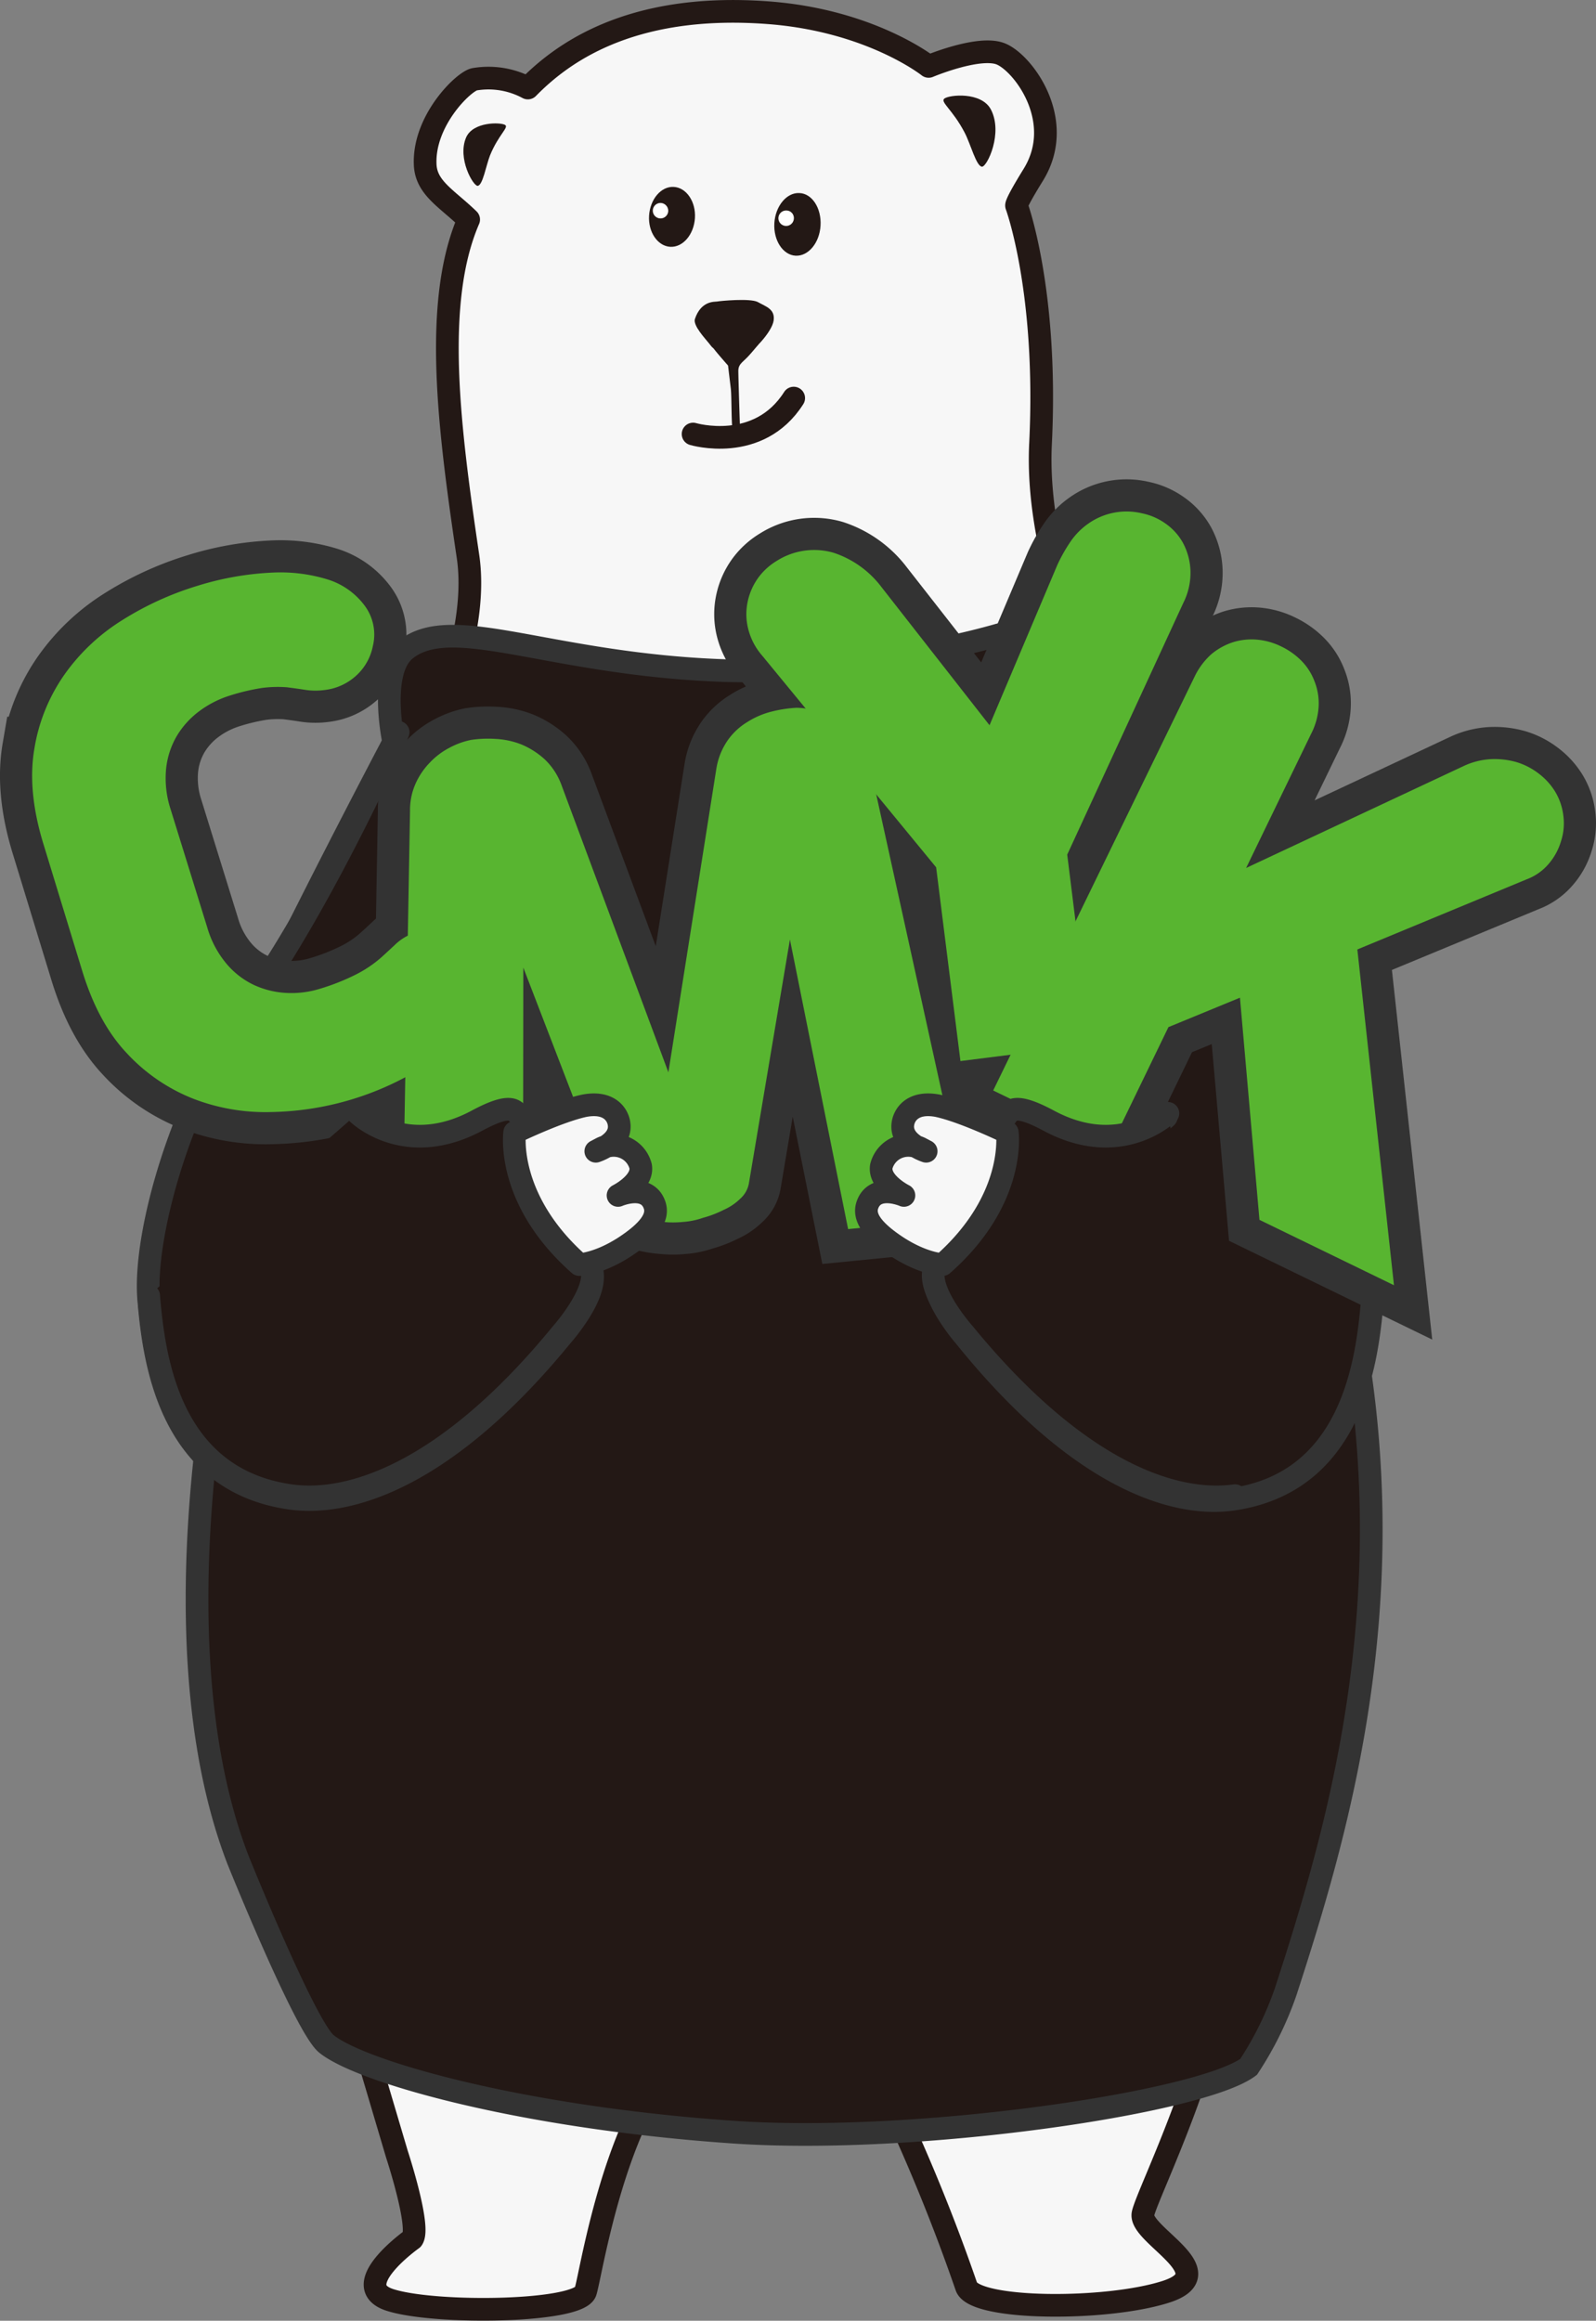 <svg xmlns="http://www.w3.org/2000/svg" width="281.437" height="409.168" viewBox="0 0 281.437 409.168"><rect x="0" y="0" width="281.437" height="409.168" fill="#808080" stroke="none"/><defs><style>.a,.j{fill:#f7f7f7;}.a,.k{stroke:#231815;}.a,.f,.j,.k{stroke-linecap:round;stroke-linejoin:round;}.a,.e,.f,.g,.i,.j,.k{stroke-miterlimit:10;}.a,.e,.f,.i,.j,.k{stroke-width:4px;}.b,.d,.e,.f{fill:#231815;}.b,.c{fill-rule:evenodd;}.c{fill:#fff;}.e,.f,.g,.i,.j{stroke:#333;}.g{stroke-width:11.339px;}.h{fill:#58b530;}.i{fill:#00e676;}.k{fill:none;}</style></defs><g transform="translate(5.667 2.003)"><path class="a" d="M94.3,566.9l12.251,41.34s4.225,12.855,2.716,14.967c0,0-11.829,8.389-3.742,10.8,8.087,2.474,33.072,2.112,34.279-1.509,1.207-3.681,7.242-46.108,26.977-47.074,0,0,18.528-4.285,26.615,12.855A328.119,328.119,0,0,1,206.975,631.6c1.448,4.164,24.684,4.285,35.185.905s-4.828-10.079-4.044-13.76,13.277-28.123,15.329-50.091" transform="translate(-42.228 -230.451)"/><path class="a" d="M224.449,134.092c-9.475-15.616-17.8-37.61-16.9-55.849,1.328-26.941-4.225-41.961-4.225-41.961s-.3-.179,2.9-5.364c6.035-9.656-1.931-20.087-5.854-21.457s-12.553,2.265-12.553,2.265-10.26-8.166-28.486-9.477C134.768.46,122.818,9.758,117.145,15.539a14.68,14.68,0,0,0-9.354-1.55c-1.811.238-9.113,7.212-8.751,15.08.181,4.113,3.862,5.96,7.665,9.656-6.337,14.663-3.44,36.954-.121,59.366,3.561,23.961-22.692,60.5-22.692,60.5C64.7,174.8,65.545,248.77,67.114,297.228a97.462,97.462,0,0,1,7,22.471c.06,1.311.121,2.623.121,3.934a10.619,10.619,0,0,1,1.328-.3,73.9,73.9,0,0,1,37.78-4.649,96.661,96.661,0,0,1,47.134,17.583c5.975,5.543,11.949,11.086,17.985,16.689,1.328,1.609,2.6,3.219,3.8,4.888a71.567,71.567,0,0,1,5.854-10.729,71.344,71.344,0,0,1,22.813-28.61,71.554,71.554,0,0,1,28.546-15.557c4.466-14.841,3.259-20.861,3.259-20.861C255.59,222.544,233.985,149.708,224.449,134.092Z" transform="translate(-29.73 -2.023)"/><g transform="translate(108.776 30.941)"><path class="b" d="M192.537,53.3c-2.233-.121-4.164,2.173-4.345,5.069s1.509,5.371,3.742,5.492,4.164-2.173,4.345-5.069S194.77,53.418,192.537,53.3Z" transform="translate(-188.178 -53.292)"/><path class="c" d="M190.746,58a1.361,1.361,0,1,0,1.267,1.448A1.394,1.394,0,0,0,190.746,58Z" transform="translate(-188.62 -55.156)"/><path class="b" d="M229.2,55.1c-2.233-.121-4.225,2.293-4.406,5.311s1.509,5.613,3.742,5.733,4.225-2.233,4.406-5.311S231.43,55.158,229.2,55.1Z" transform="translate(-202.69 -54.006)"/><path class="c" d="M227.446,60.2a1.361,1.361,0,1,0,1.267,1.448A1.322,1.322,0,0,0,227.446,60.2Z" transform="translate(-203.171 -56.028)"/></g><path class="d" d="M205.436,86.614c-.362.06-2.776-.181-3.862,3.078-.362,1.147,1.811,3.44,2.535,4.345.724.966.905,1.147,2.957,1.569s2.6-.06,3.5.121,4.587-3.681,4.888-5.733-1.328-2.474-2.836-3.319C211.23,86.011,206.1,86.494,205.436,86.614Z" transform="translate(-84.704 -35.451)"/><path class="d" d="M209.128,99.649l-1.207-1.328s-1.328.543-.724,1.328,2.414,2.836,2.414,2.836.3,2.535.483,4.044.06,7.423.422,7.484a3.736,3.736,0,0,0,1.207-.241s-.3-9.113-.3-10.32.664-1.448,1.75-2.6c.785-.845,1.811-2.112,1.811-2.112a7.468,7.468,0,0,0-1.267-.845,37.223,37.223,0,0,0-4.406,2.293" transform="translate(-86.894 -40.037)"/><path class="d" d="M275.194,27.153c.845-.664,6.518-1.267,8.208,1.931,2.173,4.164-.664,10.079-1.569,10.079-1.026-.06-1.992-3.983-3.078-6.035C276.643,29.084,274.41,27.756,275.194,27.153Z" transform="translate(-114.332 -11.777)"/><path class="d" d="M140.474,35.024c-.785-.483-5.673-.6-6.88,2.233-1.569,3.681,1.267,8.57,2.052,8.509.905-.121,1.448-3.5,2.173-5.371C139.328,36.714,141.2,35.447,140.474,35.024Z" transform="translate(-57.077 -15.002)"/><path class="e" d="M60.3,349.326s-15.048,60.351.773,101.329c0,0,11.836,29.391,15.583,32.408,6.245,5.009,34.676,13.036,72.028,15.571,32,2.173,82.14-5.19,90.585-11.527a59.05,59.05,0,0,0,6.543-13.277c8.743-26.977,21.115-67.714,11.717-117.443L221.66,300.2,77.128,346.851Z" transform="translate(-24.756 -124.706)"/><path class="f" d="M223.106,271.2s-8.15,8.147-20.762,1.267c-5.771-3.138-6.484-1.81-7.2-1.026a9.062,9.062,0,0,0-1.606,4.285,56.217,56.217,0,0,1-2.558,10.622c-1.725,4.526-5.533,8.147-7.853,11.1-3.331,3.621,4.581,12.613,4.581,12.613,19.989,24.744,36.824,29.994,47.056,28.546,21.119-3.018,23.8-24.261,24.688-35.245.892-11.044-5.473-34.822-17.252-51.54-13.326-18.89-26.116-48.281-26.116-48.281.178-6.578,1.368-12.975-3.093-17.2-4.521-4.225-19.513-.121-19.513-.121-12.017,3.44-32.3,6.82-48.365,6.277-30.875-1.086-47.889-10.32-56.158-3.681-4.819,3.862-2.082,16.295-2.082,16.295s-10.768,20.4-20.048,39.228-24.569,52.445-12.969,84.129" transform="translate(-23.112 -76.272)"/><path class="f" d="M76.519,283.753s8.268,8.147,21.062,1.267c5.854-3.138,6.578-1.811,7.3-1.026a8.986,8.986,0,0,1,1.629,4.285,55.557,55.557,0,0,0,2.6,10.622c1.75,4.526,5.613,8.147,7.966,11.1,3.38,3.621-4.647,12.613-4.647,12.613-20.278,24.744-37.357,29.994-47.738,28.546C43.266,348.148,40.55,326.9,39.645,315.92c-.905-11.044,5.552-34.822,17.5-51.54C70.665,245.491,83.641,216.1,83.641,216.1" transform="translate(-19.099 -89.003)"/><g transform="translate(0 88.181)"><g transform="translate(0 10.759)"><path class="g" d="M36.522,230.919a17.551,17.551,0,0,0,3.319,6.337,14.334,14.334,0,0,0,4.828,3.8,15.454,15.454,0,0,0,5.733,1.448,16.928,16.928,0,0,0,5.975-.724,39.192,39.192,0,0,0,6.4-2.535,21.36,21.36,0,0,0,4.466-3.018c.664-.6,1.448-1.328,2.293-2.112a9.117,9.117,0,0,1,2.716-1.871,9.549,9.549,0,0,1,5.432-1.147,9.069,9.069,0,0,1,5.13,2.474,8.464,8.464,0,0,1,3.078,6.458,12.315,12.315,0,0,1-2.112,6.88,30.392,30.392,0,0,1-9.354,8.751,52.084,52.084,0,0,1-26.554,7.846,35.268,35.268,0,0,1-13.82-2.354A31.917,31.917,0,0,1,22.4,253.189c-3.44-3.621-6.035-8.449-7.906-14.545l-6.94-22.692c-1.811-6.035-2.354-11.527-1.509-16.476a31.473,31.473,0,0,1,5.311-13.1,35.272,35.272,0,0,1,10.2-9.6,54.635,54.635,0,0,1,13.217-6.035A52.32,52.32,0,0,1,47.988,168.4a28.41,28.41,0,0,1,9.777,1.207,12.892,12.892,0,0,1,6.458,4.526,8.527,8.527,0,0,1,1.509,7.242,9.5,9.5,0,0,1-3.138,5.371,9.866,9.866,0,0,1-5.371,2.354,11.982,11.982,0,0,1-3.621-.06c-1.147-.181-2.112-.3-3.018-.422a21.521,21.521,0,0,0-4.406.121,37.9,37.9,0,0,0-5.613,1.328,18.022,18.022,0,0,0-5.371,2.716,15.164,15.164,0,0,0-3.983,4.345,14.291,14.291,0,0,0-1.931,5.854,17.6,17.6,0,0,0,.785,7.121Z" transform="translate(-5.655 -168.389)"/></g><g transform="translate(65.188 34.604)"><path class="g" d="M165.208,298.547a17.5,17.5,0,0,1-3.561,0,19.245,19.245,0,0,1-3.8-.664,11.529,11.529,0,0,1-3.259-1.388,5.006,5.006,0,0,1-1.992-2.354l-15.571-40.435-.06,51.721L115.6,307.539l1.448-81.413a11.505,11.505,0,0,1,.966-4.828,12.779,12.779,0,0,1,2.535-3.742,12.913,12.913,0,0,1,3.44-2.6,13.826,13.826,0,0,1,3.8-1.388,20.264,20.264,0,0,1,4.345-.181,14.448,14.448,0,0,1,4.526.966,14.236,14.236,0,0,1,4.1,2.6,11.81,11.81,0,0,1,2.957,4.466l18.89,50.755,8.449-53.471a12.154,12.154,0,0,1,1.931-4.949,11.454,11.454,0,0,1,3.5-3.319,14.582,14.582,0,0,1,4.345-1.871,23.03,23.03,0,0,1,4.345-.664,13.431,13.431,0,0,1,3.983.664,14.611,14.611,0,0,1,3.923,1.871,12.393,12.393,0,0,1,3.2,3.2,10.9,10.9,0,0,1,1.871,4.526l17.5,79.542L194.3,299.814l-10.26-51.057-7.242,43.03a4.741,4.741,0,0,1-1.509,2.655,9.776,9.776,0,0,1-2.957,1.992,18.71,18.71,0,0,1-3.621,1.388A13.418,13.418,0,0,1,165.208,298.547Z" transform="translate(-115.6 -207.9)"/></g><g transform="translate(125.946)"><path class="g" d="M274.229,211.056l4.164,33.495-22.994,2.9-4.285-34.159-30.658-37.3a11.418,11.418,0,0,1-2.535-4.949,10.59,10.59,0,0,1,0-4.768,11.063,11.063,0,0,1,1.871-4.1,11.178,11.178,0,0,1,3.2-2.9,12.3,12.3,0,0,1,10.018-1.448,17.4,17.4,0,0,1,8.449,6.035l19.071,24.382L272.479,160a28.347,28.347,0,0,1,2.354-4.164,12.394,12.394,0,0,1,3.2-3.2,11.7,11.7,0,0,1,9.415-1.75,10.861,10.861,0,0,1,4.044,1.75,10.134,10.134,0,0,1,3.138,3.44,11.24,11.24,0,0,1,1.328,4.828,11.763,11.763,0,0,1-1.267,5.794Z" transform="translate(-217.65 -150.562)"/></g><g transform="translate(169.472 22.55)"><path class="g" d="M326.986,194.549A12.654,12.654,0,0,1,330,190.506a11.568,11.568,0,0,1,3.863-2.112,11.1,11.1,0,0,1,4.225-.422,12.04,12.04,0,0,1,4.225,1.207,12.7,12.7,0,0,1,3.561,2.535,10.29,10.29,0,0,1,2.293,3.621,10.465,10.465,0,0,1,.724,4.345,11.9,11.9,0,0,1-1.328,4.888L336.1,228.225l38.383-17.985a12.932,12.932,0,0,1,4.828-1.207,14.121,14.121,0,0,1,4.526.543,12.206,12.206,0,0,1,3.923,2.052,11.559,11.559,0,0,1,2.836,3.138,10.628,10.628,0,0,1,1.448,4.285,10.188,10.188,0,0,1-.422,4.466,10.752,10.752,0,0,1-2.173,3.983,9.368,9.368,0,0,1-3.862,2.716l-29.874,12.372,6.458,59.2-23.718-11.527-3.44-39.168-12.613,5.19-10.26,21.183L291.5,267.453Z" transform="translate(-291.5 -187.926)"/></g><g transform="translate(0 10.759)"><path class="h" d="M36.522,230.919a17.551,17.551,0,0,0,3.319,6.337,14.334,14.334,0,0,0,4.828,3.8,15.454,15.454,0,0,0,5.733,1.448,16.928,16.928,0,0,0,5.975-.724,39.192,39.192,0,0,0,6.4-2.535,21.36,21.36,0,0,0,4.466-3.018c.664-.6,1.448-1.328,2.293-2.112a9.117,9.117,0,0,1,2.716-1.871,9.549,9.549,0,0,1,5.432-1.147,9.069,9.069,0,0,1,5.13,2.474,8.464,8.464,0,0,1,3.078,6.458,12.315,12.315,0,0,1-2.112,6.88,30.392,30.392,0,0,1-9.354,8.751,52.084,52.084,0,0,1-26.554,7.846,35.268,35.268,0,0,1-13.82-2.354A31.917,31.917,0,0,1,22.4,253.189c-3.44-3.621-6.035-8.449-7.906-14.545l-6.94-22.692c-1.811-6.035-2.354-11.527-1.509-16.476a31.473,31.473,0,0,1,5.311-13.1,35.272,35.272,0,0,1,10.2-9.6,54.635,54.635,0,0,1,13.217-6.035A52.32,52.32,0,0,1,47.988,168.4a28.41,28.41,0,0,1,9.777,1.207,12.892,12.892,0,0,1,6.458,4.526,8.527,8.527,0,0,1,1.509,7.242,9.5,9.5,0,0,1-3.138,5.371,9.866,9.866,0,0,1-5.371,2.354,11.982,11.982,0,0,1-3.621-.06c-1.147-.181-2.112-.3-3.018-.422a21.521,21.521,0,0,0-4.406.121,37.9,37.9,0,0,0-5.613,1.328,18.022,18.022,0,0,0-5.371,2.716,15.164,15.164,0,0,0-3.983,4.345,14.291,14.291,0,0,0-1.931,5.854,17.6,17.6,0,0,0,.785,7.121Z" transform="translate(-5.655 -168.389)"/></g><g transform="translate(65.188 34.604)"><path class="h" d="M165.208,298.547a17.5,17.5,0,0,1-3.561,0,19.245,19.245,0,0,1-3.8-.664,11.529,11.529,0,0,1-3.259-1.388,5.006,5.006,0,0,1-1.992-2.354l-15.571-40.435-.06,51.721L115.6,307.539l1.448-81.413a11.505,11.505,0,0,1,.966-4.828,12.779,12.779,0,0,1,2.535-3.742,12.913,12.913,0,0,1,3.44-2.6,13.826,13.826,0,0,1,3.8-1.388,20.264,20.264,0,0,1,4.345-.181,14.448,14.448,0,0,1,4.526.966,14.236,14.236,0,0,1,4.1,2.6,11.81,11.81,0,0,1,2.957,4.466l18.89,50.755,8.449-53.471a12.154,12.154,0,0,1,1.931-4.949,11.454,11.454,0,0,1,3.5-3.319,14.582,14.582,0,0,1,4.345-1.871,23.03,23.03,0,0,1,4.345-.664,13.431,13.431,0,0,1,3.983.664,14.611,14.611,0,0,1,3.923,1.871,12.393,12.393,0,0,1,3.2,3.2,10.9,10.9,0,0,1,1.871,4.526l17.5,79.542L194.3,299.814l-10.26-51.057-7.242,43.03a4.741,4.741,0,0,1-1.509,2.655,9.776,9.776,0,0,1-2.957,1.992,18.71,18.71,0,0,1-3.621,1.388A13.418,13.418,0,0,1,165.208,298.547Z" transform="translate(-115.6 -207.9)"/></g><g transform="translate(125.946)"><path class="h" d="M274.229,211.056l4.164,33.495-22.994,2.9-4.285-34.159-30.658-37.3a11.418,11.418,0,0,1-2.535-4.949,10.59,10.59,0,0,1,0-4.768,11.063,11.063,0,0,1,1.871-4.1,11.178,11.178,0,0,1,3.2-2.9,12.3,12.3,0,0,1,10.018-1.448,17.4,17.4,0,0,1,8.449,6.035l19.071,24.382L272.479,160a28.347,28.347,0,0,1,2.354-4.164,12.394,12.394,0,0,1,3.2-3.2,11.7,11.7,0,0,1,9.415-1.75,10.861,10.861,0,0,1,4.044,1.75,10.134,10.134,0,0,1,3.138,3.44,11.24,11.24,0,0,1,1.328,4.828,11.763,11.763,0,0,1-1.267,5.794Z" transform="translate(-217.65 -150.562)"/></g><g transform="translate(169.472 22.55)"><path class="h" d="M326.986,194.549A12.654,12.654,0,0,1,330,190.506a11.568,11.568,0,0,1,3.863-2.112,11.1,11.1,0,0,1,4.225-.422,12.04,12.04,0,0,1,4.225,1.207,12.7,12.7,0,0,1,3.561,2.535,10.29,10.29,0,0,1,2.293,3.621,10.465,10.465,0,0,1,.724,4.345,11.9,11.9,0,0,1-1.328,4.888L336.1,228.225l38.383-17.985a12.932,12.932,0,0,1,4.828-1.207,14.121,14.121,0,0,1,4.526.543,12.206,12.206,0,0,1,3.923,2.052,11.559,11.559,0,0,1,2.836,3.138,10.628,10.628,0,0,1,1.448,4.285,10.188,10.188,0,0,1-.422,4.466,10.752,10.752,0,0,1-2.173,3.983,9.368,9.368,0,0,1-3.862,2.716l-29.874,12.372,6.458,59.2-23.718-11.527-3.44-39.168-12.613,5.19-10.26,21.183L291.5,267.453Z" transform="translate(-291.5 -187.926)"/></g></g><path class="f" d="M314.01,327.728s-8.268,8.147-21.062,1.267c-5.854-3.138-6.578-1.811-7.3-1.026a8.987,8.987,0,0,0-1.629,4.285,55.556,55.556,0,0,1-2.6,10.622c-1.75,4.526-5.613,8.147-7.966,11.1-3.38,3.621,4.647,12.613,4.647,12.613,20.278,24.744,37.357,29.994,47.738,28.546" transform="translate(-113.731 -133.44)"/><path class="f" d="M76.574,327.728s8.268,8.147,21.062,1.267c5.854-3.138,6.578-1.811,7.3-1.026a8.986,8.986,0,0,1,1.629,4.285,55.555,55.555,0,0,0,2.6,10.622c1.75,4.526,5.613,8.147,7.966,11.1,3.38,3.621-4.647,12.613-4.647,12.613-20.278,24.744-37.357,29.994-47.738,28.546-21.425-3.018-24.14-24.261-25.046-35.245" transform="translate(-19.154 -133.44)"/><path class="i" d="M204.5,466.6" transform="translate(-85.83 -189.276)"/><path class="j" d="M277.283,330.1s1.69,11.768-11.406,23.3c0,0-3.2-.06-7.846-3.018-4.647-3.018-6.1-5.371-5.432-7.423,1.328-3.983,6.458-1.75,6.458-1.75s-4.466-2.233-3.983-5.13a4.9,4.9,0,0,1,6.88-3.2l1.026.543s-4.587-1.448-4.1-4.828c.181-1.448,1.569-4.043,6.1-3.2C269.558,326.357,277.283,330.1,277.283,330.1Z" transform="translate(-105.329 -132.45)"/><path class="k" d="M201.1,121.337s11.527,3.44,17.743-6.337" transform="translate(-84.55 -46.817)"/><path class="j" d="M148.353,330.1s-1.69,11.768,11.406,23.3c0,0,3.2-.06,7.846-3.018,4.647-3.018,6.1-5.371,5.432-7.423-1.328-3.983-6.458-1.75-6.458-1.75s4.466-2.233,3.983-5.13a4.9,4.9,0,0,0-6.88-3.2l-1.026.543s4.587-1.448,4.1-4.828c-.181-1.448-1.569-4.043-6.1-3.2C156.078,326.357,148.353,330.1,148.353,330.1Z" transform="translate(-63.259 -132.45)"/></g></svg>